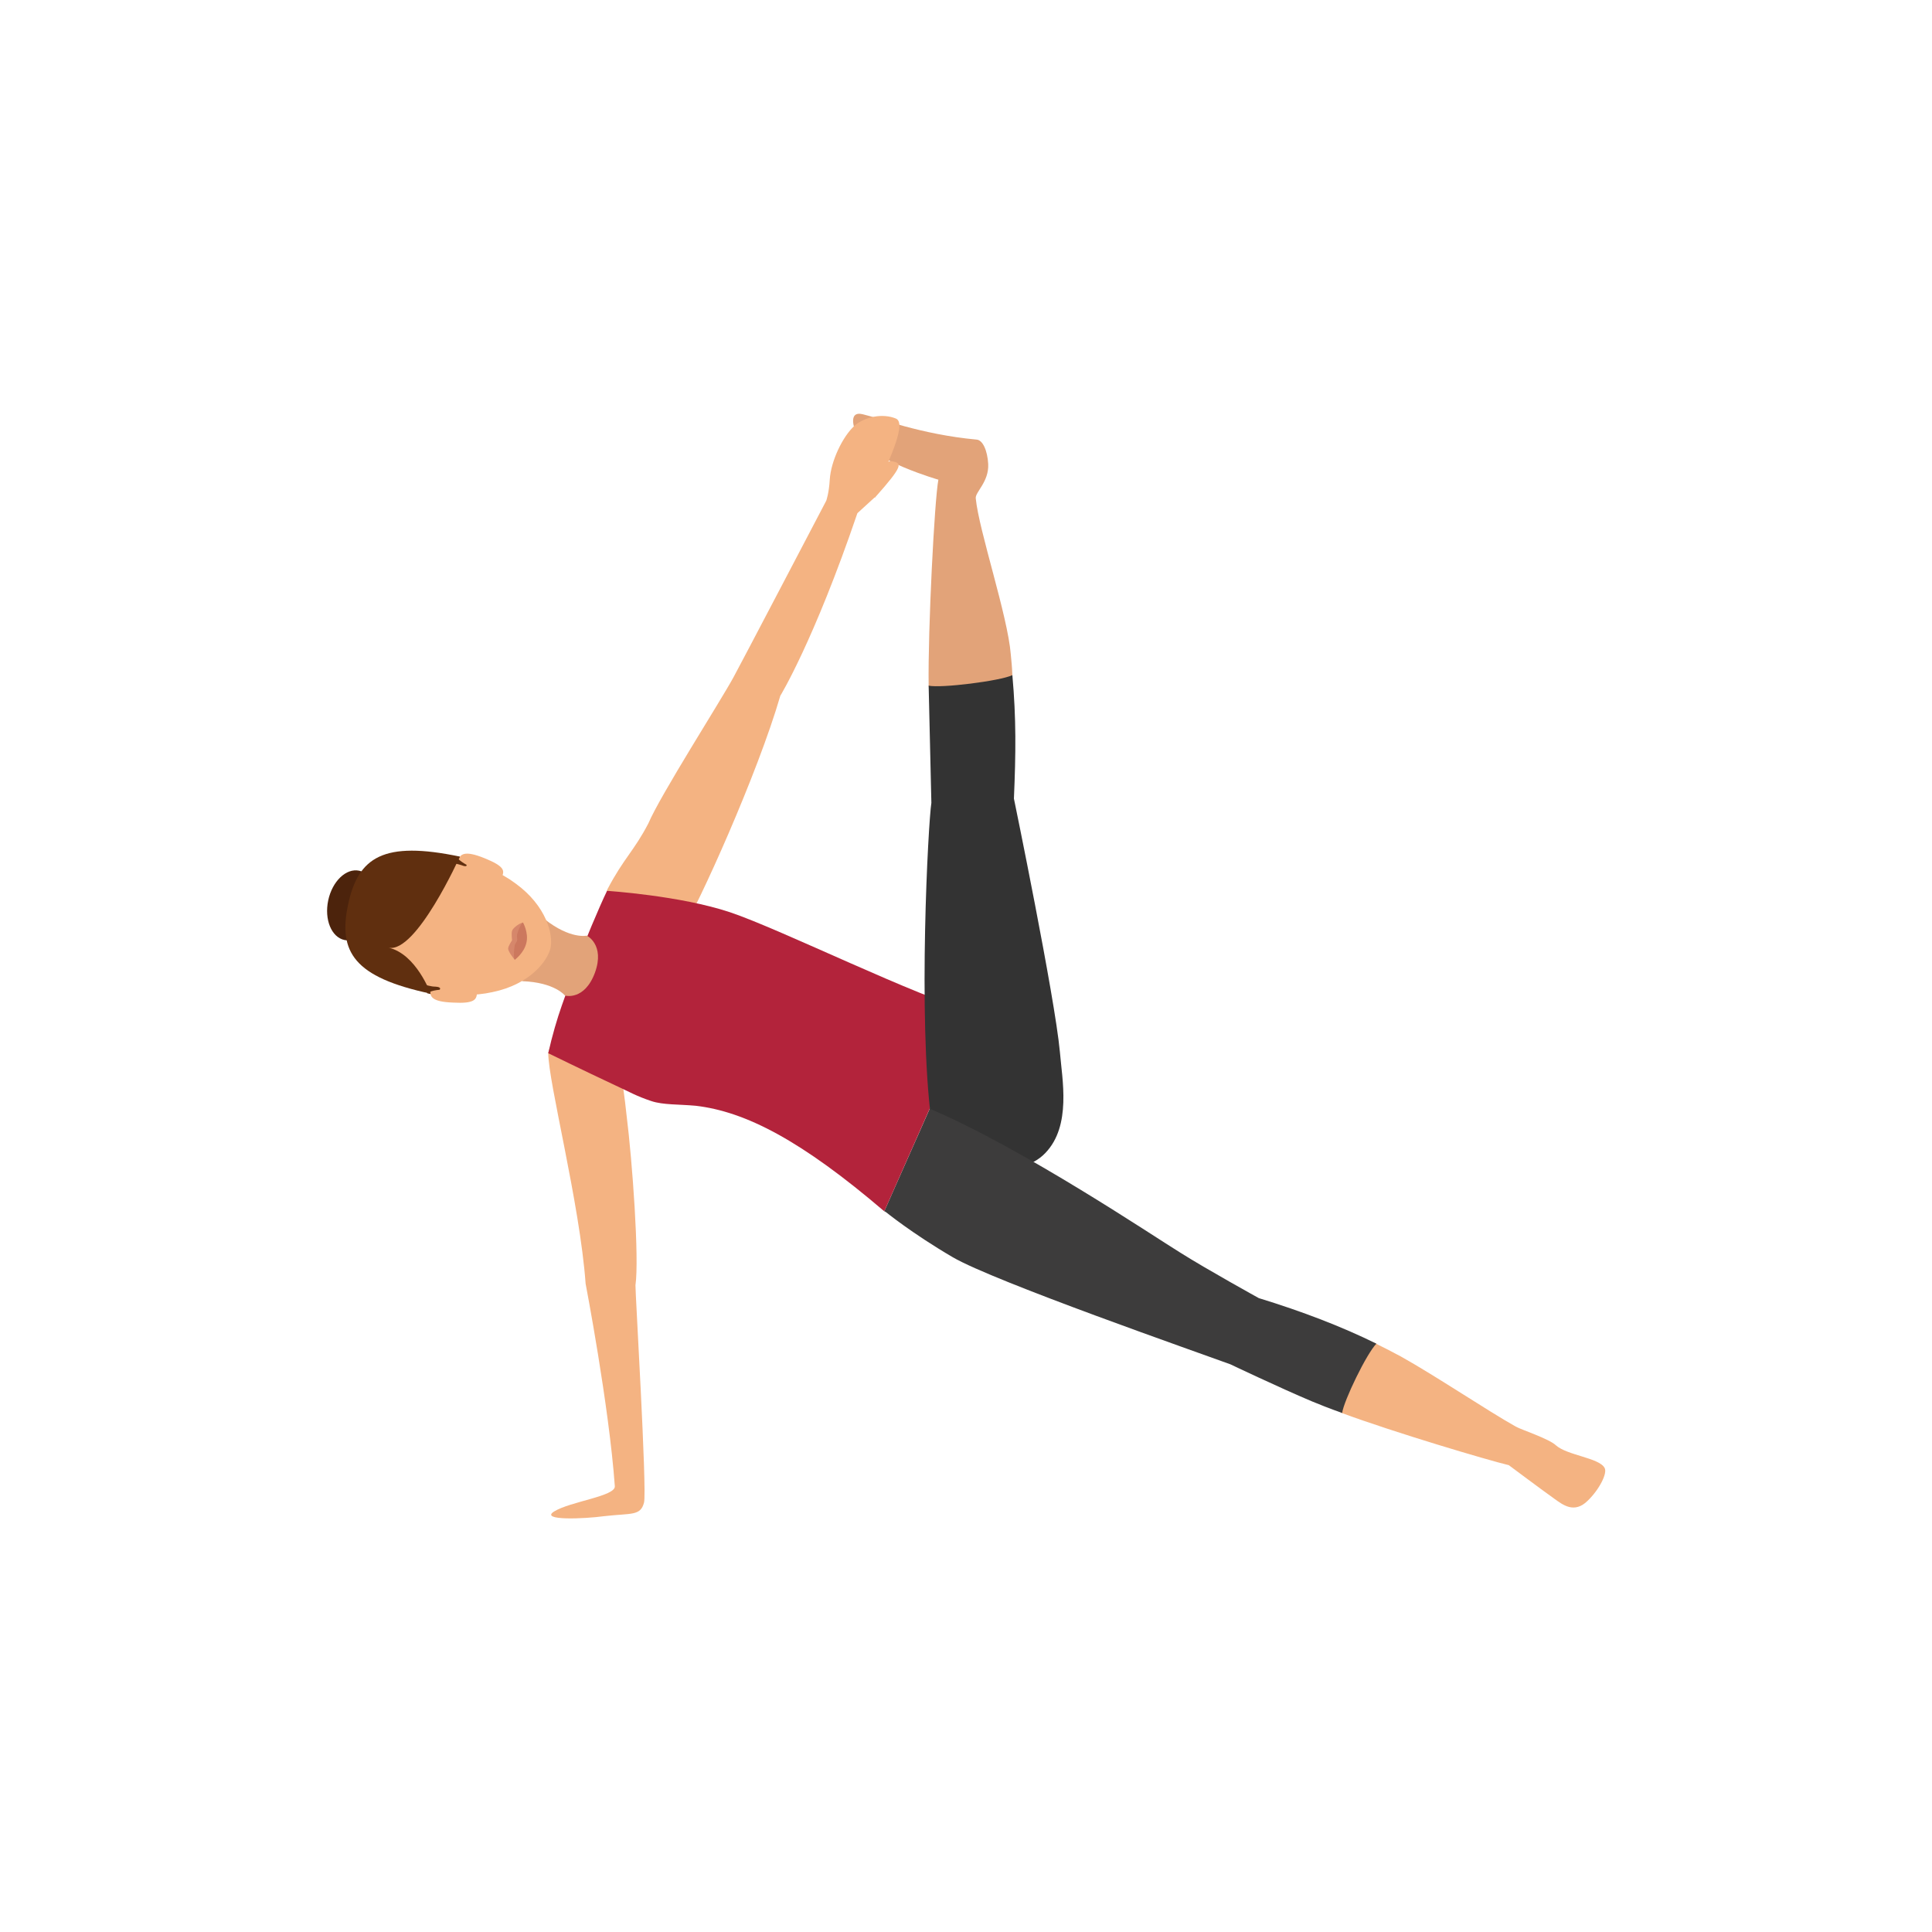 <?xml version="1.0" encoding="UTF-8" standalone="no"?>
<svg
   xmlns:dc="http://purl.org/dc/elements/1.1/"
   xmlns:cc="http://creativecommons.org/ns#"
   xmlns:rdf="http://www.w3.org/1999/02/22-rdf-syntax-ns#"
   xmlns:svg="http://www.w3.org/2000/svg"
   xmlns="http://www.w3.org/2000/svg"
   xmlns:sodipodi="http://sodipodi.sourceforge.net/DTD/sodipodi-0.dtd"
   xmlns:inkscape="http://www.inkscape.org/namespaces/inkscape"
   version="1.1"
   id="Layer_1"
   x="0px"
   y="0px"
   viewBox="0 0 496.2 496.2"
   style="enable-background:new 0 0 496.2 496.2;"
   xml:space="preserve"
   sodipodi:docname="11a.svg"
   inkscape:version="1.0 (1.0+r73+1)"><defs
   id="defs794" /><sodipodi:namedview
   inkscape:document-rotation="0"
   pagecolor="#ffffff"
   bordercolor="#666666"
   borderopacity="1"
   objecttolerance="10"
   gridtolerance="10"
   guidetolerance="10"
   inkscape:pageopacity="0"
   inkscape:pageshadow="2"
   inkscape:window-width="2298"
   inkscape:window-height="1361"
   id="namedview792"
   showgrid="false"
   inkscape:zoom="2.3115679"
   inkscape:cx="248.10001"
   inkscape:cy="248.10001"
   inkscape:window-x="60"
   inkscape:window-y="48"
   inkscape:window-maximized="0"
   inkscape:current-layer="Layer_1" />
<path
   style="fill:#ffefd6;fill-opacity:0"
   d="M0,248.1C0,111.1,111.1,0,248.1,0s248.1,111.1,248.1,248.1S385.1,496.2,248.1,496.2S0,385.1,0,248.1z  "
   id="path715" />
<path
   style="fill:#e2a379"
   d="m 221.607,106.4 c 4,0.9 15,5.2 29.2,6.5 1.6,0.1 2.8,2.8 3,6.3 0.2,4.6 -3.4,7.2 -3.2,8.8 0.8,8.3 8.2,30.1 9,40.1 0.2,2.3 0.3,2.8 0.4,5.3 0.3,9.9 -21.5,6.3 -21.5,2.7 -0.2,-14.4 1.5,-47.7 2.5,-52.9 0,0 -16.7,-4.8 -20.5,-10.8 -1.2,-1.9 -2.9,-7 1.1,-6 z"
   id="path717" />
<g
   transform="matrix(-1,0,0,1,496.207,0)"
   id="g725">
	<path
   style="fill:#f4b382"
   d="m 266.1,107.5 c -3.5,1.5 4.4,15.3 5.3,20.1 l 4.6,4.2 c 11.2,32.9 19.8,46.9 19.8,46.9 5.8,20 21.1,53.9 25.4,60.6 2.5,4.1 21.2,-5.5 19,-10.9 -4.2,-8 -6.8,-9.8 -10.5,-16.9 -3.1,-7.3 -18.6,-31.5 -21.9,-37.6 -0.5,-0.8 -23.8,-45.3 -23.8,-45.3 0,0 -0.7,-1.9 -0.9,-5.4 -0.3,-4.8 -3.3,-11.1 -6.4,-13.9 -2.7,-2.3 -7.2,-3.2 -10.6,-1.8 z"
   id="path719" />
	<path
   style="fill:#f4b382"
   d="m 271.1,122.7 c 0,0 -1.5,-4.8 -4.2,-4.2 -2.2,0.5 -2.9,0.9 4.6,9.3 0,0 1.3,-0.8 -0.4,-5.1 z"
   id="path721" />
	<path
   style="fill:#f4b382"
   d="m 353.9,388.2 c -4.2,-2.6 -15.8,-3.9 -15.6,-6.5 1.5,-20.8 7.5,-52 7.5,-52 1.5,-20.7 9.6,-51.7 9.6,-59.3 -1.7,-7.7 -16.6,-15.4 -16.9,-7.4 -1,9.3 -2.2,13.7 -3.2,23.3 -1.5,11.9 -3.3,36.9 -2.3,43.8 0.1,0.9 -3,52.7 -2.2,55.8 0.9,3.5 3.2,2.7 10.2,3.5 5.1,0.7 16.7,1.2 12.9,-1.2 z"
   id="path723" />
</g>
<path
   style="fill:#3d3c3c"
   d="m 249.807,259.9 14.3,6 c 0,0 1.7,24.3 -1.2,30.9 -2.9,6.6 -16.8,21.5 -16.8,21.5 l -19,-7.2 z"
   id="path727" />
<path
   style="fill:#b3233b"
   d="m 167.307,282.8 c -3.9,-1.3 -5.5,-2.3 -9.4,-4.1 -7.9,-3.7 -17.1,-8.2 -17.1,-8.2 1,-4.5 2.3,-8.9 3.5,-12.3 l 4.2,-11.8 c 1.2,-3.4 5.4,-13.5 7.4,-17.6 0,0 18.7,1.2 31.6,5.5 13.1,4.4 48.4,21.9 62.3,25.5 l -11.5,26 v 0 l -11.2,25.3 c -21.3,-18.2 -35.6,-25.6 -48.4,-27.1 -4.3,-0.4 -8.4,-0.2 -11.4,-1.2 z"
   id="path729" />
<path
   style="fill:#e2a379"
   d="m 134.107,252 5.8,-15.9 c 6.6,5.2 10.8,4.2 10.8,4.2 0,0 4.7,2.3 2.1,9.5 -2.7,7.3 -7.7,5.9 -7.7,5.9 0,0 -2.6,-3.4 -11,-3.7 z"
   id="path731" />
<path
   style="fill:#f4b382"
   d="m 109.907,254.4 c -19.7,-4.2 -22.5,-12.7 -20.5,-22.1 2,-9.4 8.1,-16 27.8,-11.8 6.6,1.4 11.6,3.7 15.2,6.4 8,5.8 9.7,13.2 9,16.5 -0.7,3.3 -5.2,9.4 -14.9,11.4 -4.5,1 -10,1.1 -16.6,-0.4 z"
   id="path733" />
<path
   style="fill:#d6876b"
   d="m 132.207,246.5 c 0,0 1.6,-1.9 2.1,-4.5 0.6,-2.6 -0.1,-5 -0.1,-5 -0.3,-0.1 -2.4,1.1 -2.7,2.1 -0.2,0.6 0,2.4 0,2.4 0,0 -1,1.5 -1,2.1 0,0.9 1.7,2.9 1.7,2.9 z"
   id="path735" />
<path
   style="fill:#cc785e"
   d="m 132.207,246.5 c 0,0 2.4,-1.7 3,-4.4 0.6,-2.6 -0.9,-5.2 -0.9,-5.2 0,0 -0.7,0.4 -1.5,3.1 -0.1,0.5 0.1,1.2 0,1.6 -0.1,0.4 -0.6,0.8 -0.6,1.2 -0.5,3 0,3.7 0,3.7 z"
   id="path737" />
<ellipse
   transform="matrix(0.978,0.208,0.208,-0.978,0,0)"
   style="fill:#4c230c;stroke-width:1"
   cx="136.774"
   cy="-208.668"
   rx="6.2"
   ry="9.1"
   id="ellipse739" />
<path
   style="fill:#602f0f"
   d="M 110.607,255.2 C 90.907,251 86.807,244.5 89.407,232.3 c 2.6,-12.2 9.1,-16.4 28.7,-12.3 0,0 -11.2,24.9 -18.3,23.4 7.1,1.6 10.8,11.8 10.8,11.8 z"
   id="path741" />
<g
   transform="matrix(-1,0,0,1,496.207,0)"
   id="g747">
	<path
   style="fill:#f4b382"
   d="m 371.8,220.4 c -5.2,2.1 -5.2,3.2 -4.5,4.8 l 11.3,-4.2 c -0.6,-1.6 -1.6,-2.7 -6.8,-0.6 z"
   id="path743" />
	<path
   style="fill:#f4b382"
   d="m 385.7,254.3 -12,0.7 c 0.1,1.7 0.6,2.8 6.1,2.5 5.5,-0.2 6,-1.5 5.9,-3.2 z"
   id="path745" />
</g>
<g
   transform="matrix(-1,0,0,1,496.207,0)"
   id="g753">
	<path
   style="fill:#602f0f"
   d="m 377.7,222.2 c 0.6,-0.2 1.1,-0.3 1.5,-0.4 0.6,-0.1 1,-0.1 1,-0.1 l -1.2,-1.8 c -0.3,0.1 -0.6,0.1 -0.9,0.2 0,0 0.1,0.2 0.3,0.6 v 0 c -0.4,0.4 -1.1,0.9 -2,1.4 0,-0.1 -0.4,0.8 1.3,0.1 z"
   id="path749" />
	<path
   style="fill:#602f0f"
   d="m 385.9,253.2 c -0.4,0.1 -0.9,0.2 -1.5,0.2 -1.8,0.1 -1.1,0.8 -1.1,0.8 1.1,0.1 1.9,0.3 2.4,0.5 0,0.4 -0.1,0.6 -0.1,0.6 0.3,-0.1 0.6,-0.1 0.9,-0.2 l 0.3,-2.1 c 0.1,-0.1 -0.3,0.1 -0.9,0.2"
   id="path751" />
</g>
<path
   style="fill:#333333"
   d="m 260.407,205.1 c 0.5,-11.6 0.6,-20.6 -0.4,-31.7 -3.1,1.5 -18.4,3.4 -21.5,2.7 0.1,3.6 0.7,30.1 0.7,30.1 -0.8,5 -3.5,54.9 0,81.8 1.5,3.9 3.2,7.2 4.8,9.9 1.8,3 17.8,5.3 24.5,-1.8 6.7,-7 4.3,-18.8 3.7,-26 -1.3,-14.1 -11.8,-65 -11.8,-65 z"
   id="path755" />
<path
   style="fill:#f4b382"
   d="m 407.807,385.4 c 3,-2.9 5.1,-7.1 4.3,-8.4 -1.4,-2.6 -9.6,-3.2 -12.5,-5.8 -1.8,-1.7 -8.9,-4 -10.3,-4.8 -7.3,-4.1 -20.7,-13.1 -29.5,-18 -2,-1.1 -4.2,-2.2 -6.4,-3.3 -8.9,-4.4 -12.2,16.5 -8.8,17.8 13.5,5 37.8,12.2 42.9,13.4 0,0 8.7,6.5 11.8,8.7 2,1.4 5,3.9 8.5,0.4 z"
   id="path757" />
<path
   style="fill:#3d3c3c"
   d="m 323.307,333.4 c 11.1,3.4 21.3,7.3 30.2,11.7 -2.5,2.5 -8.4,14.7 -8.8,17.8 -3.4,-1.2 -6.1,-2.3 -7.8,-3 -8.3,-3.5 -20.9,-9.5 -20.9,-9.5 -7.6,-2.8 -60.7,-21.3 -71.3,-27.5 -10.6,-6.2 -17.3,-11.7 -17.3,-11.7 l 11.5,-26.4 c 24.1,10.3 57.2,32.6 64.2,36.9 6.8,4.3 20.2,11.7 20.2,11.7 z"
   id="path759" />
<g
   id="g761">
</g>
<g
   id="g763">
</g>
<g
   id="g765">
</g>
<g
   id="g767">
</g>
<g
   id="g769">
</g>
<g
   id="g771">
</g>
<g
   id="g773">
</g>
<g
   id="g775">
</g>
<g
   id="g777">
</g>
<g
   id="g779">
</g>
<g
   id="g781">
</g>
<g
   id="g783">
</g>
<g
   id="g785">
</g>
<g
   id="g787">
</g>
<g
   id="g789">
</g>
</svg>
